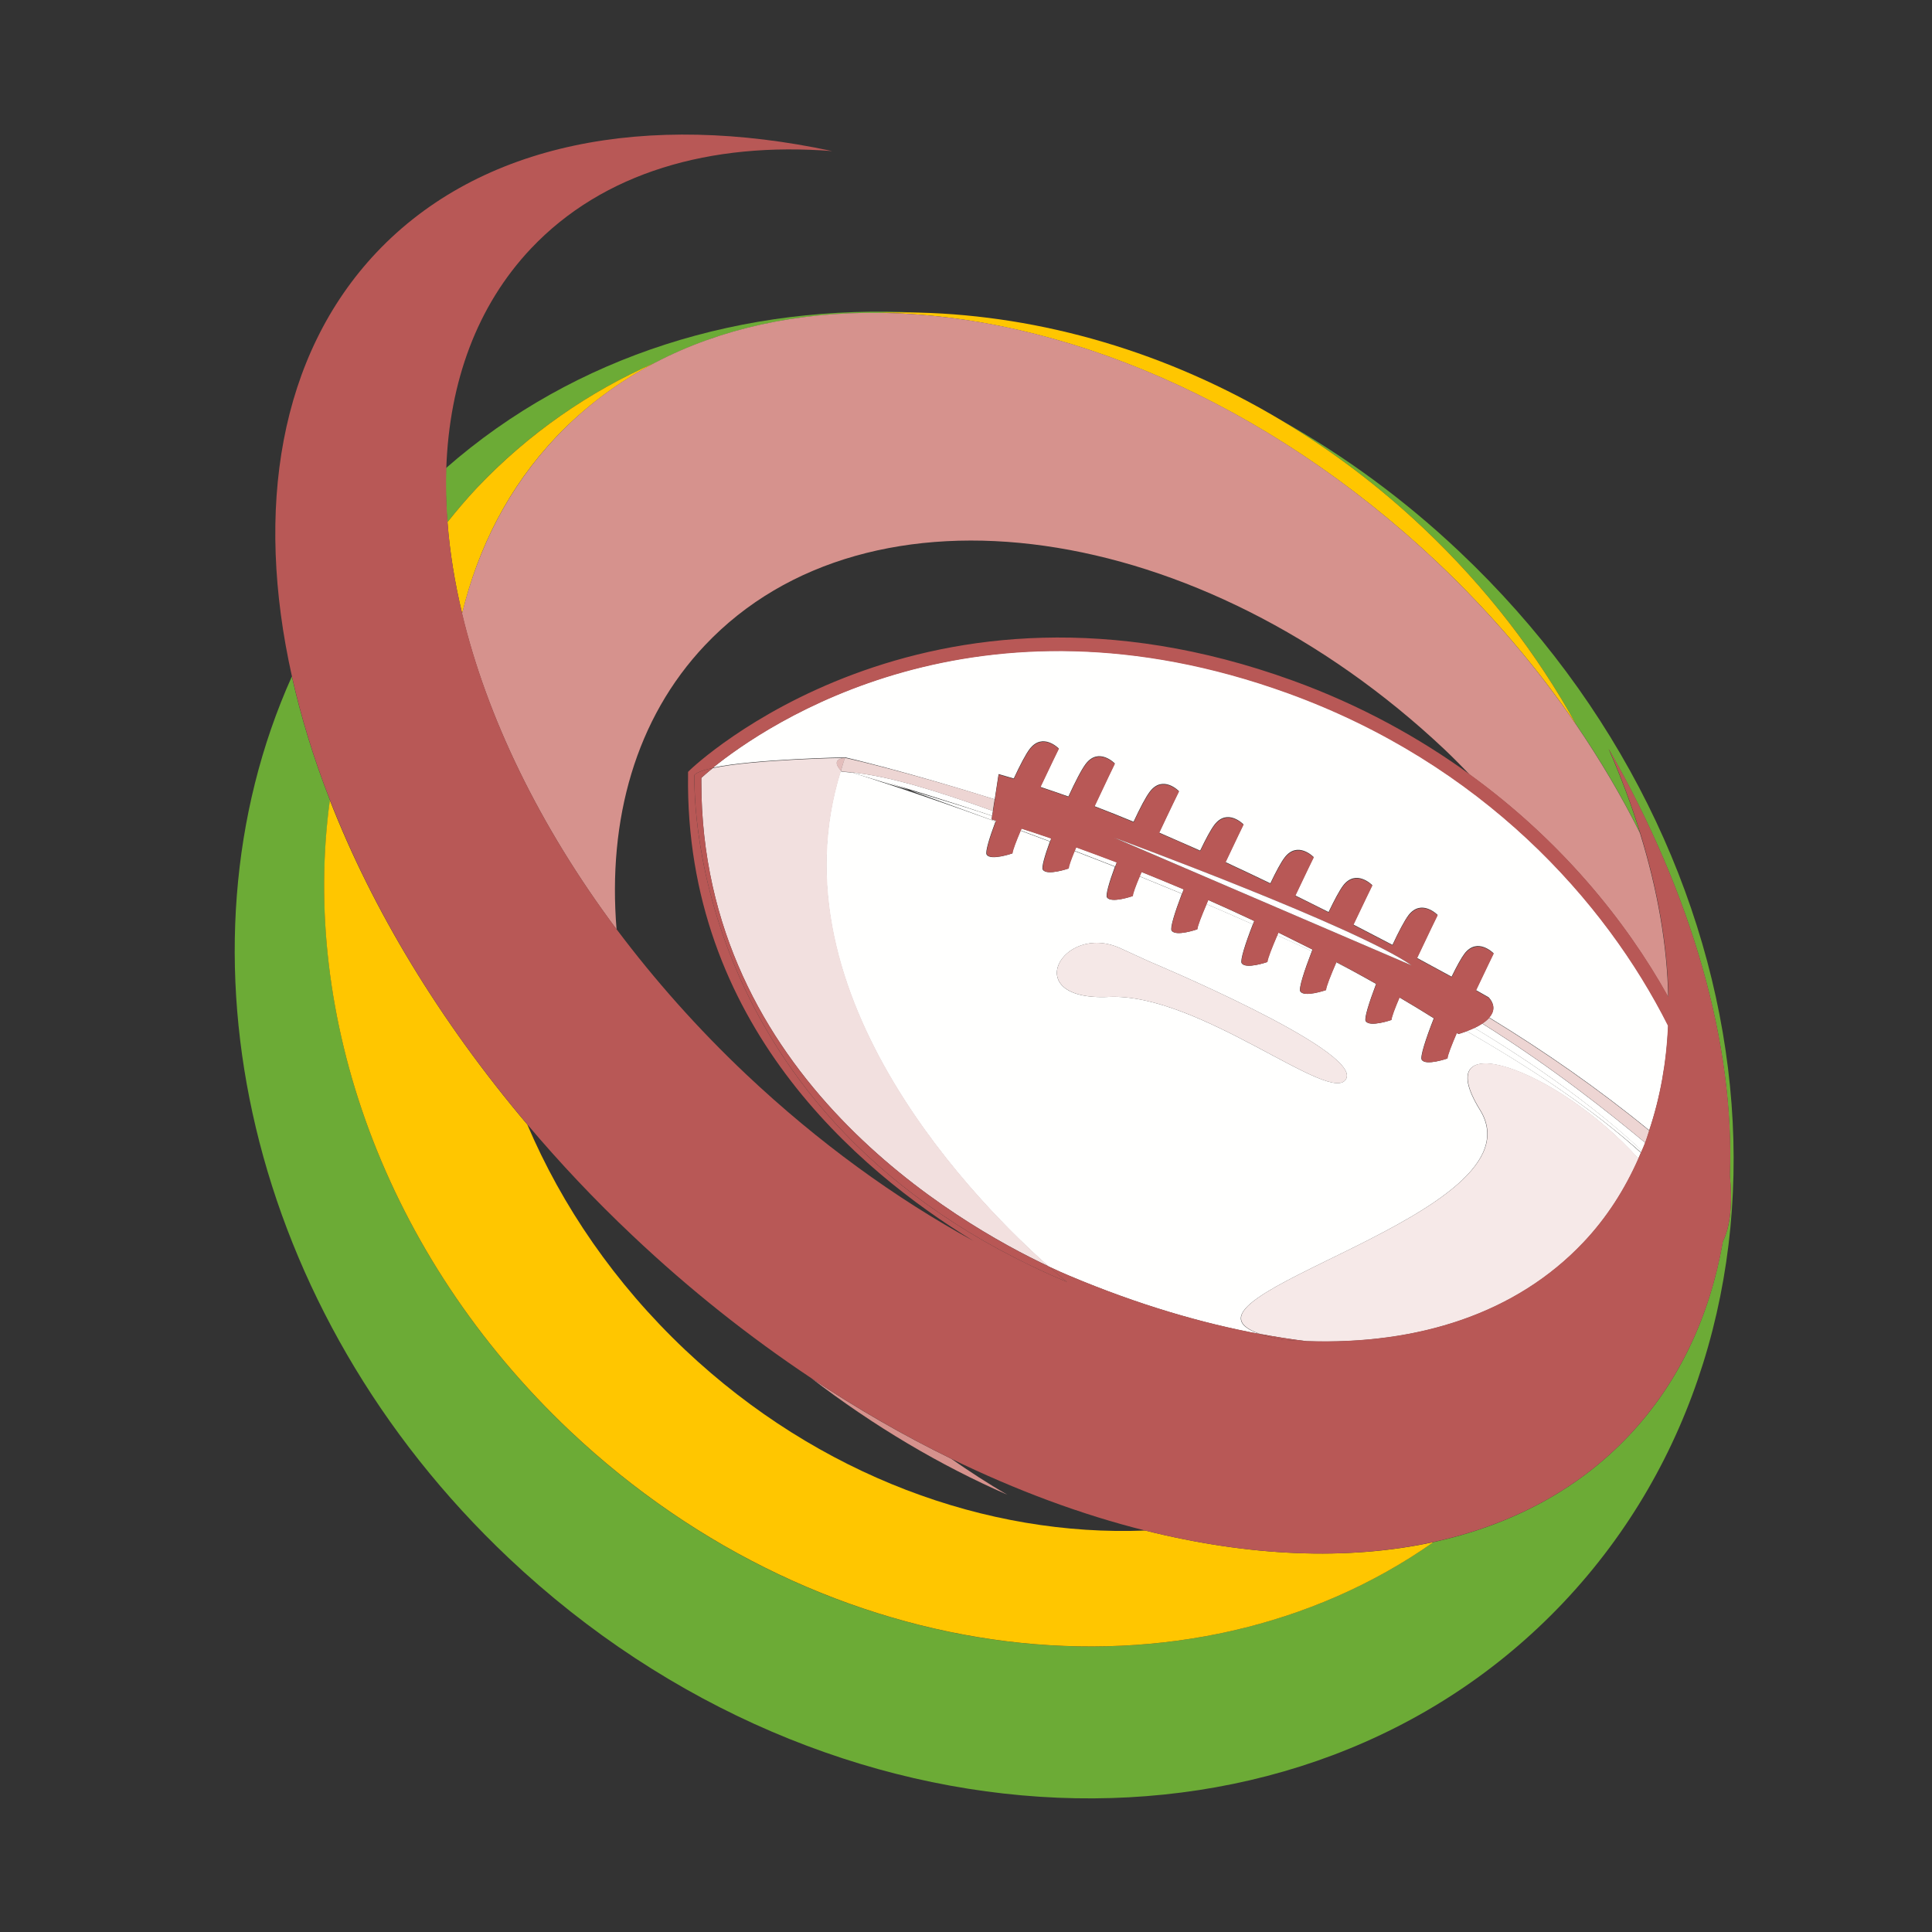 <?xml version="1.0" encoding="utf-8"?>
<!-- Generator: Adobe Illustrator 18.1.0, SVG Export Plug-In . SVG Version: 6.00 Build 0)  -->
<svg version="1.1" id="Layer_1" xmlns="http://www.w3.org/2000/svg" xmlns:xlink="http://www.w3.org/1999/xlink" x="0px" y="0px"
	 viewBox="0 0 1500 1500" enable-background="new 0 0 1500 1500" xml:space="preserve">
<rect x="0" y="0" width="1500" height="1500" fill="#333333" stroke="none"/>
<g>
	<path fill="none" d="M532,1048.1c103.7,98,234.7,145.1,357.1,140.2c-49.3-12.4-100-31.1-150.7-55.8c14.4,10,28.9,19.5,43.7,28.1
		c-52-22.7-103.5-53.1-152.5-90.7c-47.5-31.6-94-68.4-138.4-110.4c-29.5-27.8-56.6-56.7-81.7-86.3
		C436.3,936.3,477.3,996.4,532,1048.1z"/>
	<path fill="none" d="M547.4,501c-53.8,57-75.6,135.5-68.6,220.6c29.1,38.9,62.7,76.8,100.6,112.6c55.8,52.8,115.7,96,176.2,129.1
		C665.4,908.6,531.4,794.4,534,601.6l0-2.2l1.5-1.5c1.8-1.7,181-173.4,468-69.4c52.4,19,98.1,44.2,137.8,73.1
		c-6.3-6.4-12.5-12.9-19.2-19.2C932,402.8,674.7,366.3,547.4,501z"/>
	<path fill="#6CAB36" d="M347.3,405.5c7.2-9,14.7-17.9,22.7-26.4c40.1-42.5,87.2-74.9,138.7-97.5c50.7-26.5,109.8-39.2,173-38.6
		c10.6-0.4,21.2-0.4,31.9-0.2c-135.6-7.2-266.9,32.6-367.3,120.6C345.9,377,346.2,391.1,347.3,405.5z"/>
	<path fill="#6CAB36" d="M1133.1,428.3c-42.8-40.5-89.2-74.3-137.7-101.6c38.4,23,75.2,50.7,109.5,83.1c48.9,46.2,88.7,98.1,119,153
		c18.8,27.5,35.4,55.7,49.5,84.1c-6.7-21.7-14.8-43.5-24.5-65.5c65.1,113.7,97.9,229.7,94.1,331c2.2,21.7,0.5,39.6-5.4,51.5
		c-10.2,58.1-34.1,109.7-73,150.8c-40,42.4-92.1,69.6-151.7,82.6c-188.7,132.6-471.6,101.5-670.4-86.3
		C297.8,974.2,233.4,788,256.2,621.3c-12.7-32.4-22.5-64.6-29.6-96.1c-95.9,213.4-34.8,492.6,168.4,684.5
		c248.5,234.7,615.1,250,819,34.3C1417.8,1028.2,1381.6,663,1133.1,428.3z"/>
	<path fill="#FFC600" d="M889.1,1188.3c-122.4,4.9-253.4-42.3-357.1-140.2c-54.7-51.7-95.7-111.8-122.6-175
		c-68.5-81-120.3-167.2-153.3-251.8C233.4,788,297.8,974.2,442.6,1111c198.8,187.7,481.7,218.9,670.4,86.3
		C1046,1211.8,969.4,1208.4,889.1,1188.3z"/>
	<path fill="#FFC600" d="M681.7,242.9c140.5,1.3,301,68,434,193.5c41.9,39.6,78,82.2,108.2,126.4c-30.3-54.9-70.1-106.8-119-153
		c-34.3-32.4-71.1-60.1-109.5-83.1c-89.2-53.5-186.9-81.6-281.8-84C703,242.4,692.3,242.5,681.7,242.9z"/>
	<path fill="#FFC600" d="M508.8,281.5c-51.5,22.6-98.6,55.1-138.7,97.5c-8,8.5-15.5,17.4-22.7,26.4c1.8,23.1,5.6,46.9,11.4,71
		c12.5-51.7,36.5-98.5,72.9-137C454.2,315.7,480.2,296.5,508.8,281.5z"/>
	<path fill="#D6928D" d="M738.4,1132.5c-36.5-17.8-72.9-38.7-108.8-62.7c49,37.6,100.5,68,152.5,90.7
		C767.3,1152,752.8,1142.5,738.4,1132.5z"/>
	<path fill="#D6928D" d="M1115.7,436.4c-132.9-125.6-293.4-192.3-434-193.5c-63.1-0.6-122.2,12.1-173,38.6
		c-28.6,14.9-54.6,34.2-77.1,58c-36.3,38.5-60.3,85.2-72.9,137c19.2,80.1,60,164.8,120,245.1c-7-85.2,14.8-163.7,68.6-220.6
		c127.2-134.7,384.6-98.3,574.8,81.4c6.6,6.3,12.9,12.7,19.2,19.2c69.9,50.7,120.7,112.7,153.9,172.6c-0.8-40.5-8.3-83.4-21.9-127.3
		c-14.1-28.4-30.7-56.5-49.5-84.1C1193.7,518.6,1157.6,476,1115.7,436.4z"/>
	<path fill="#FFFFFE" enable-background="new    " d="M770.9,629.6c-45.9-16.5-80.9-26.9-108.4-29.8c38.1,11.1,73.9,22.3,107.8,33.6
		L770.9,629.6z"/>
	<path fill="#FFFFFE" enable-background="new    " d="M1138.8,800.6c-3.7,1.4-6.5,2.2-6.5,2.2c-0.4-0.3-0.9-0.6-1.3-0.9
		c-4.1,9.5-7.1,17.2-7.3,19.9c0,0-16.9,5.9-19.9,1c-1.4-2.2,3.1-16.2,9.4-32.2c-8.9-5.6-17.8-11-26.7-16.2
		c-3.6,8.4-6.1,15.1-6.3,17.5c0,0-16.8,5.9-19.9,0.9c-1.3-2.1,2.6-14.3,8.1-28.9c-6.9-3.9-13.8-7.7-20.6-11.4
		c-3.5-1.7-7-3.4-10.5-5.1c-4.4,10.2-7.7,18.5-7.9,21.3c0,0-16.9,5.9-19.9,1c-1.3-2.2,3-15.7,9-31.2c-8.9-4.2-17.9-8.4-26.9-12.4
		c-4.3,10-7.5,18-7.7,20.8c0,0-16.8,5.9-19.9,0.9c-1.3-2.1,2.8-15.1,8.7-30.2c-12.1-5.4-24.1-10.6-36-15.7c-4,9.4-6.9,16.9-7.2,19.6
		c0,0-16.8,5.9-19.9,1c-1.3-2,2.5-14.1,8-28.6c-11.1-4.6-22.1-9.1-32.9-13.5c-3.1,7.3-5.2,13-5.4,15.3c0,0-16.8,5.9-19.9,1
		c-1.1-1.8,1.7-11.6,6.2-23.8c-10.7-4.2-21.2-8.3-31.4-12.2c-2.7,6.5-4.5,11.5-4.7,13.6c0,0-16.8,5.9-19.9,0.9
		c-1.1-1.7,1.4-10.5,5.5-21.8c-7.8-2.9-15.4-5.8-22.8-8.5c-3.6,8.5-6.2,15.2-6.4,17.7c0,0-16.9,5.9-19.9,0.9
		c-1.2-1.9,2-12.6,6.9-25.7c-59.7-21.6-102-35.1-110.9-37.9c-3-0.3-5.9-0.6-8.7-0.8c0,0-0.3-0.3-0.6-0.7
		c-55.4,176.3,110.6,340.1,161.4,384.9c6.6,3.1,12.2,5.6,16.3,7.3c53.5,22.5,102.8,36.8,147.8,45.2c-84.4-29.2,221.4-92.3,170.8-174
		c-41.2-66.6,58.7-33.5,123,37.8c0.7-1.5,1.4-3.1,2-4.6C1237.7,862,1190.6,830.3,1138.8,800.6z M1045.3,837.3
		c-10.3,22.5-113.9-66.6-184.4-63.3c-70.6,3.4-36.1-58.3,8.9-37.8l22.5,10.3C892.3,746.5,1055.6,814.8,1045.3,837.3z"/>
	<path fill="#FFFFFE" enable-background="new    " d="M1150.8,794.7c-2,1.3-4,2.4-6.1,3.4c61.6,37.1,103,70.1,130.1,95.4
		c0.9-2.1,1.8-4.1,2.6-6.2C1249.6,864.3,1206.5,829.6,1150.8,794.7z"/>
	<path fill="#FFFFFE" enable-background="new    " d="M772.3,620.6l3-19.6c3.9,1.1,7.8,2.2,11.8,3.4c4.8-10.3,9.3-19,12.4-23
		c10.1-13,22.5-0.3,22.5-0.3s-6.7,13.6-14.3,29.8c7.2,2.4,14.4,4.9,21.8,7.5c5.2-11.3,10.2-21.1,13.5-25.4
		c10.1-13.1,22.5-0.3,22.5-0.3s-7.6,15.6-15.8,33.2c10,3.8,20.2,7.9,30.4,12.1c4.9-10.5,9.5-19.4,12.7-23.5
		c10.1-13.1,22.5-0.3,22.5-0.3s-7.3,15-15.4,32.2c10.6,4.6,21.3,9.3,31.9,14c4.3-9,8.3-16.5,11.1-20.1c10.1-13.1,22.5-0.3,22.5-0.3
		s-6.5,13.4-14,29.3c11.8,5.5,23.5,11,34.9,16.5c4.3-9,8.3-16.5,11.1-20.1c10.1-13.1,22.5-0.3,22.5-0.3s-6.7,13.7-14.3,29.8
		c8.9,4.4,17.5,8.7,25.9,12.9c4.4-9.2,8.5-16.9,11.3-20.6c10.1-13.1,22.6-0.3,22.6-0.3s-6.9,14.1-14.7,30.6
		c10.7,5.5,20.9,10.8,30.4,15.8c4.8-10.3,9.4-19,12.4-23c10.1-13.1,22.6-0.3,22.6-0.3s-7.7,15.7-16,33.4
		c10.2,5.5,19.2,10.4,26.9,14.6c3.9-8,7.5-14.6,10-17.9c10.1-13.1,22.6-0.3,22.6-0.3s-6.4,13-13.7,28.6c6.3,3.6,9.9,5.6,9.9,5.6
		c5.4,6.1,4.1,11.4,0.3,15.6c43.1,26.3,85.1,55.5,124.4,87.7c8.5-25.4,13.5-52.7,14.7-81.5c-48.7-96.8-144.4-203.5-295.1-258.1
		c-242-87.6-405.1,24.4-446.6,58c31.7-6.7,102.7-8,102.7-8S701.9,598.5,772.3,620.6z"/>
	<path fill="#FFFFFE" enable-background="new    " d="M653.6,599c2.8,0.1,5.8,0.5,8.7,0.8c-1.1-0.4-1.8-0.6-1.8-0.6
		c0.6,0.2,1.2,0.4,1.9,0.6c27.5,2.9,62.5,13.3,108.4,29.8l1.4-9c-70.3-22.1-116.2-32.2-116.2-32.2c-1.2,3.3-2.1,6.7-3.1,10
		C653.3,598.8,653.6,599,653.6,599z"/>
	<path opacity="0.25" fill="#B85856" d="M653.6,599c2.8,0.1,5.8,0.5,8.7,0.8c-1.1-0.4-1.8-0.6-1.8-0.6c0.6,0.2,1.2,0.4,1.9,0.6
		c27.5,2.9,62.5,13.3,108.4,29.8l1.4-9c-70.3-22.1-116.2-32.2-116.2-32.2c-1.2,3.3-2.1,6.7-3.1,10C653.3,598.8,653.6,599,653.6,599z
		"/>
	<path fill="#FFFFFE" enable-background="new    " d="M1156.1,790.2c-1.4,1.6-3.2,3.1-5.2,4.4c55.7,34.9,98.8,69.6,126.5,92.6
		c1.1-3,2.1-6.2,3.1-9.3C1241.2,845.7,1199.2,816.5,1156.1,790.2z"/>
	<path opacity="0.25" fill="#B85856" d="M1156.1,790.2c-1.4,1.6-3.2,3.1-5.2,4.4c55.7,34.9,98.8,69.6,126.5,92.6
		c1.1-3,2.1-6.2,3.1-9.3C1241.2,845.7,1199.2,816.5,1156.1,790.2z"/>
	<path fill="#FFFFFE" enable-background="new    " d="M793.1,643.3c-0.2,0.5-0.4,1-0.6,1.4c7.4,2.7,15,5.6,22.8,8.5
		c0.3-0.8,0.5-1.5,0.8-2.3C807.4,648,799.6,645.4,793.1,643.3z"/>
	<path opacity="0.56" fill="#FFFFFE" d="M793.1,643.3c-0.2,0.5-0.4,1-0.6,1.4c7.4,2.7,15,5.6,22.8,8.5c0.3-0.8,0.5-1.5,0.8-2.3
		C807.4,648,799.6,645.4,793.1,643.3z"/>
	<path fill="#FFFFFE" enable-background="new    " d="M1037.3,747.5c3.5,1.7,7,3.4,10.5,5.1c-3.4-1.9-6.9-3.7-10.3-5.5
		C1037.4,747.2,1037.3,747.3,1037.3,747.5z"/>
	<path opacity="0.56" fill="#FFFFFE" d="M1037.3,747.5c3.5,1.7,7,3.4,10.5,5.1c-3.4-1.9-6.9-3.7-10.3-5.5
		C1037.4,747.2,1037.3,747.3,1037.3,747.5z"/>
	<path fill="#FFFFFE" enable-background="new    " d="M992.5,724.1c-0.3,0.7-0.6,1.3-0.9,2c8.9,4.1,17.9,8.2,26.9,12.4
		c0.2-0.4,0.3-0.8,0.5-1.2C1010,732.8,1001.2,728.4,992.5,724.1z"/>
	<path opacity="0.56" fill="#FFFFFE" d="M992.5,724.1c-0.3,0.7-0.6,1.3-0.9,2c8.9,4.1,17.9,8.2,26.9,12.4c0.2-0.4,0.3-0.8,0.5-1.2
		C1010,732.8,1001.2,728.4,992.5,724.1z"/>
	<path fill="#FFFFFE" enable-background="new    " d="M938,698.8c-0.5,1.1-0.9,2.1-1.3,3.1c11.9,5.1,23.9,10.3,36,15.7
		c0.3-0.8,0.7-1.7,1-2.5C961.5,709.3,949.6,703.9,938,698.8z"/>
	<path opacity="0.56" fill="#FFFFFE" d="M938,698.8c-0.5,1.1-0.9,2.1-1.3,3.1c11.9,5.1,23.9,10.3,36,15.7c0.3-0.8,0.7-1.7,1-2.5
		C961.5,709.3,949.6,703.9,938,698.8z"/>
	<path fill="#FFFFFE" enable-background="new    " d="M886.2,677c-0.5,1.1-1,2.3-1.4,3.3c10.8,4.4,21.8,8.9,32.9,13.5
		c0.4-1.1,0.8-2.2,1.3-3.3C907.6,685.7,896.6,681.2,886.2,677z"/>
	<path opacity="0.56" fill="#FFFFFE" d="M886.2,677c-0.5,1.1-1,2.3-1.4,3.3c10.8,4.4,21.8,8.9,32.9,13.5c0.4-1.1,0.8-2.2,1.3-3.3
		C907.6,685.7,896.6,681.2,886.2,677z"/>
	<path fill="#FFFFFE" enable-background="new    " d="M769.8,636.2l0.4-2.7c-34-11.3-69.7-21.5-107.8-33.5c0,0-0.1,0-0.1,0
		c8.9,0,51.2,16.2,110.9,37.8c0.1-0.2,0.1-0.4,0.2-0.5C771.1,636.6,769.8,636.2,769.8,636.2z"/>
	<path opacity="0.56" fill="#FFFFFE" d="M769.8,636.2l0.4-2.7c-34-11.3-69.7-21.5-107.8-33.5c0,0-0.1,0-0.1,0
		c8.9,0,51.2,16.2,110.9,37.8c0.1-0.2,0.1-0.4,0.2-0.5C771.1,636.6,769.8,636.2,769.8,636.2z"/>
	<path fill="#FFFFFE" enable-background="new    " d="M1144.7,798.1c-2.1,1-4.1,1.8-5.9,2.5c51.8,29.7,98.9,61.4,135.4,94.2
		c0.2-0.5,0.4-0.9,0.6-1.4C1247.7,868.2,1206.3,835.3,1144.7,798.1z"/>
	<path opacity="0.56" fill="#FFFFFE" d="M1144.7,798.1c-2.1,1-4.1,1.8-5.9,2.5c51.8,29.7,98.9,61.4,135.4,94.2
		c0.2-0.5,0.4-0.9,0.6-1.4C1247.7,868.2,1206.3,835.3,1144.7,798.1z"/>
	<path fill="#FFFFFE" enable-background="new    " d="M835.5,657.8c-0.4,1-0.7,1.8-1.1,2.7c10.2,3.9,20.7,8,31.4,12.2
		c0.4-1.1,0.8-2.1,1.2-3.2C855.7,665.2,845.2,661.3,835.5,657.8z"/>
	<path opacity="0.56" fill="#FFFFFE" d="M835.5,657.8c-0.4,1-0.7,1.8-1.1,2.7c10.2,3.9,20.7,8,31.4,12.2c0.4-1.1,0.8-2.1,1.2-3.2
		C855.7,665.2,845.2,661.3,835.5,657.8z"/>
	<path fill="#FFFFFE" enable-background="new    " d="M660.5,599.3c0,0,0.6,0.2,1.8,0.6c0,0,0.1,0,0.1,0
		C661.8,599.6,661.2,599.4,660.5,599.3z"/>
	<path opacity="0.25" fill="#B85856" d="M660.5,599.3c0,0,0.6,0.2,1.8,0.6c0,0,0.1,0,0.1,0C661.8,599.6,661.2,599.4,660.5,599.3z"/>
	<path opacity="0.56" fill="#FFFFFE" d="M660.5,599.3c0,0,0.6,0.2,1.8,0.6c0,0,0.1,0,0.1,0C661.8,599.6,661.2,599.4,660.5,599.3z"/>
	<path fill="#B85856" d="M770.3,633.4l-0.4,2.8c0,0,1.3,0.4,3.5,1c-0.1,0.2-0.1,0.3-0.2,0.5c-4.9,13.2-8.1,23.8-6.9,25.7
		c3,4.9,19.9-0.9,19.9-0.9c0.2-2.5,2.8-9.2,6.4-17.7c0.2-0.5,0.4-0.9,0.6-1.4c6.5,2.1,14.2,4.6,23,7.7c-0.3,0.8-0.5,1.5-0.8,2.3
		c-4.1,11.3-6.6,20.1-5.5,21.8c3.1,4.9,19.9-0.9,19.9-0.9c0.2-2.1,2-7.1,4.7-13.6c0.4-0.9,0.7-1.8,1.1-2.7
		c9.7,3.5,20.2,7.4,31.5,11.7c-0.4,1.1-0.8,2.2-1.2,3.2c-4.5,12.3-7.4,22-6.2,23.8c3.1,4.9,19.9-1,19.9-1c0.2-2.2,2.3-8,5.4-15.3
		c0.5-1.1,0.9-2.2,1.4-3.3c10.4,4.2,21.4,8.7,32.7,13.5c-0.4,1.1-0.9,2.2-1.3,3.3c-5.5,14.4-9.3,26.5-8,28.6c3.1,4.9,19.9-1,19.9-1
		c0.2-2.7,3.2-10.2,7.2-19.6c0.4-1,0.9-2,1.3-3.1c11.6,5.1,23.5,10.5,35.7,16.3c-0.3,0.8-0.7,1.7-1,2.5c-5.9,15.2-10,28.1-8.7,30.2
		c3,4.9,19.9-0.9,19.9-0.9c0.3-2.8,3.4-10.8,7.7-20.8c0.3-0.7,0.6-1.3,0.9-2c8.7,4.3,17.5,8.7,26.5,13.2c-0.2,0.4-0.3,0.8-0.5,1.2
		c-6.1,15.6-10.4,29.1-9,31.2c3,4.9,19.9-1,19.9-1c0.2-2.8,3.5-11.1,7.9-21.3c0.1-0.1,0.1-0.3,0.2-0.4c3.4,1.8,6.8,3.7,10.3,5.5
		c6.8,3.7,13.7,7.5,20.6,11.4c-5.6,14.6-9.4,26.9-8.1,28.9c3,4.9,19.9-0.9,19.9-0.9c0.2-2.5,2.7-9.1,6.3-17.5
		c8.9,5.2,17.8,10.6,26.7,16.2c-6.3,16-10.8,30-9.4,32.2c3,4.9,19.9-1,19.9-1c0.2-2.7,3.2-10.4,7.3-19.9c0.4,0.3,0.9,0.6,1.3,0.9
		c0,0,2.8-0.8,6.5-2.2c1.8-0.7,3.8-1.5,5.9-2.5c2.1-1,4.2-2.1,6.1-3.4c2-1.3,3.8-2.8,5.2-4.4c3.8-4.3,5-9.5-0.3-15.6
		c0,0-3.5-2-9.9-5.6c7.4-15.6,13.7-28.6,13.7-28.6s-12.5-12.7-22.6,0.3c-2.5,3.3-6.1,9.8-10,17.9c-7.7-4.2-16.8-9.2-26.9-14.6
		c8.3-17.7,16-33.4,16-33.4s-12.5-12.8-22.6,0.3c-3.1,4-7.7,12.7-12.4,23c-9.5-5-19.7-10.3-30.4-15.8c7.8-16.5,14.7-30.6,14.7-30.6
		s-12.5-12.7-22.6,0.3c-2.8,3.7-6.9,11.3-11.3,20.6c-8.4-4.3-17-8.6-25.9-12.9c7.6-16.2,14.3-29.8,14.3-29.8s-12.4-12.7-22.5,0.3
		c-2.8,3.6-6.8,11.1-11.1,20.1c-11.4-5.5-23.1-11-34.9-16.5c7.5-16,14-29.3,14-29.3s-12.4-12.7-22.5,0.3
		c-2.8,3.6-6.8,11.1-11.1,20.1c-10.6-4.8-21.2-9.5-31.9-14c8-17.2,15.4-32.2,15.4-32.2s-12.5-12.7-22.5,0.3c-3.1,4-7.8,13-12.7,23.5
		c-10.2-4.2-20.3-8.3-30.4-12.1c8.2-17.6,15.8-33.2,15.8-33.2s-12.4-12.8-22.5,0.3c-3.3,4.3-8.3,14-13.5,25.4
		c-7.4-2.7-14.6-5.2-21.8-7.5c7.6-16.2,14.3-29.8,14.3-29.8s-12.4-12.7-22.5,0.3c-3.1,4-7.6,12.7-12.4,23c-4-1.2-8-2.3-11.8-3.4
		l-3,19.6l-1.4,9L770.3,633.4z M1095.9,749.5L865,650.4C865,650.4,1053.1,719.5,1095.9,749.5z"/>
	<path fill="#FFFFFE" enable-background="new    " d="M544.5,607c0,229,199,343,269.9,376.3c-50.7-44.8-216.8-208.6-161.4-384.9
		c-2-2.1-7.8-9,3.1-10c0,0-71,1.2-102.7,8c-4.3,3.4-7.2,6.1-8.9,7.6C544.5,605,544.5,606,544.5,607z"/>
	<path opacity="0.18" fill="#B85856" d="M544.5,607c0,229,199,343,269.9,376.3c-50.7-44.8-216.8-208.6-161.4-384.9
		c-2-2.1-7.8-9,3.1-10c0,0-71,1.2-102.7,8c-4.3,3.4-7.2,6.1-8.9,7.6C544.5,605,544.5,606,544.5,607z"/>
	<path fill="#B85856" d="M828.6,995.4c0,0-5.4-4.3-14.3-12.1C743.5,950,544.5,836,544.5,607c0-1,0-2,0-3.1c1.7-1.5,4.6-4.1,8.9-7.6
		c-7,1.5-12.1,3.2-14.1,5.3C539.2,601.6,527.1,868.4,828.6,995.4z"/>
	<path opacity="0.18" fill="#B85856" d="M828.6,995.4c0,0-5.4-4.3-14.3-12.1C743.5,950,544.5,836,544.5,607c0-1,0-2,0-3.1
		c1.7-1.5,4.6-4.1,8.9-7.6c-7,1.5-12.1,3.2-14.1,5.3C539.2,601.6,527.1,868.4,828.6,995.4z"/>
	<path fill="#FFFFFE" enable-background="new    " d="M652.9,598.4c1-3.3,1.9-6.6,3.1-10C645.2,589.4,650.9,596.3,652.9,598.4z"/>
	<path opacity="0.25" fill="#B85856" d="M652.9,598.4c1-3.3,1.9-6.6,3.1-10C645.2,589.4,650.9,596.3,652.9,598.4z"/>
	<path opacity="0.18" fill="#B85856" d="M652.9,598.4c1-3.3,1.9-6.6,3.1-10C645.2,589.4,650.9,596.3,652.9,598.4z"/>
	<path fill="#FFFFFF" d="M1095.9,749.5c-42.8-30-230.8-99.1-230.8-99.1L1095.9,749.5z"/>
	<path fill="#FFFFFE" enable-background="new    " d="M1149.2,861.7c50.6,81.7-255.2,144.8-170.8,174c12.4,2.3,24.5,4.2,36.2,5.6
		c86.7,3,162.8-21.6,214.8-76.6c18.1-19.2,32.2-41.2,42.8-65.2C1207.9,828.2,1108,795.1,1149.2,861.7z"/>
	<path opacity="0.13" fill="#B85856" d="M1149.2,861.7c50.6,81.7-255.2,144.8-170.8,174c12.4,2.3,24.5,4.2,36.2,5.6
		c86.7,3,162.8-21.6,214.8-76.6c18.1-19.2,32.2-41.2,42.8-65.2C1207.9,828.2,1108,795.1,1149.2,861.7z"/>
	<path fill="#B85856" d="M996.1,1040.3c6.2,0.5,12.4,0.8,18.5,1c-11.7-1.4-23.8-3.3-36.2-5.6
		C983.1,1037.4,988.9,1038.9,996.1,1040.3z"/>
	<path opacity="0.13" fill="#B85856" d="M996.1,1040.3c6.2,0.5,12.4,0.8,18.5,1c-11.7-1.4-23.8-3.3-36.2-5.6
		C983.1,1037.4,988.9,1038.9,996.1,1040.3z"/>
	<path fill="#FFFFFE" enable-background="new    " d="M892.3,746.5l-22.5-10.3c-45-20.5-79.4,41.1-8.9,37.8
		c70.6-3.3,174.1,85.8,184.4,63.3C1055.6,814.8,892.3,746.5,892.3,746.5z"/>
	<path opacity="0.14" fill="#B85856" d="M892.3,746.5l-22.5-10.3c-45-20.5-79.4,41.1-8.9,37.8c70.6-3.3,174.1,85.8,184.4,63.3
		C1055.6,814.8,892.3,746.5,892.3,746.5z"/>
	<path fill="#B85856" d="M409.5,873.1c25,29.6,52.2,58.5,81.7,86.3c44.4,42,91,78.8,138.4,110.4c35.9,23.9,72.4,44.9,108.8,62.7
		c50.7,24.7,101.4,43.5,150.7,55.8c80.3,20.1,156.9,23.5,223.9,8.9c59.7-13,111.7-40.2,151.7-82.6c38.8-41.1,62.8-92.7,73-150.8
		c5.8-11.9,7.5-29.8,5.4-51.5c3.8-101.2-29.1-217.2-94.1-331c9.7,22,17.8,43.8,24.5,65.5c13.6,43.9,21.1,86.9,21.9,127.3
		c-33.3-59.9-84.1-121.9-153.9-172.6c-39.7-28.8-85.4-54.1-137.8-73.1c-287-104-466.2,67.7-468,69.4l-1.5,1.5l0,2.2
		c-2.6,192.8,131.4,307,221.5,361.9c-60.5-33.1-120.3-76.4-176.2-129.1c-37.9-35.8-71.4-73.7-100.6-112.6
		c-60.1-80.3-100.9-165.1-120-245.1c-5.8-24.2-9.7-48-11.4-71c-1.1-14.4-1.4-28.4-1-42.2c2.4-66.8,23.7-125.9,65.8-170.5
		c55.8-59,139.2-83,233.8-75.6c-143.2-30.7-272.9-6.9-353.8,78.7c-75.4,79.9-94.8,199-65.6,329.3c7.1,31.5,16.9,63.7,29.6,96.1
		C289.2,705.9,340.9,792.1,409.5,873.1z M539.2,601.6c2-2.1,7.2-3.8,14.1-5.3c41.5-33.6,204.7-145.6,446.6-58
		c150.7,54.6,246.4,161.2,295.1,258.1c-1.2,28.8-6.2,56.1-14.7,81.5c-1,3.1-1.9,6.3-3.1,9.3c-0.8,2.1-1.7,4.2-2.6,6.2
		c-0.2,0.5-0.4,0.9-0.6,1.4c-0.6,1.6-1.3,3.1-2,4.6c-10.6,24-24.6,46.1-42.8,65.2c-52,55-128,79.6-214.8,76.6
		c-6.1-0.2-12.3-0.5-18.5-1c-7.2-1.4-13-2.9-17.7-4.5c-45-8.4-94.2-22.6-147.8-45.2c-4.1-1.7-9.7-4.2-16.3-7.3
		c8.9,7.8,14.3,12.1,14.3,12.1C527.1,868.4,539.2,601.6,539.2,601.6z"/>
</g>
</svg>
